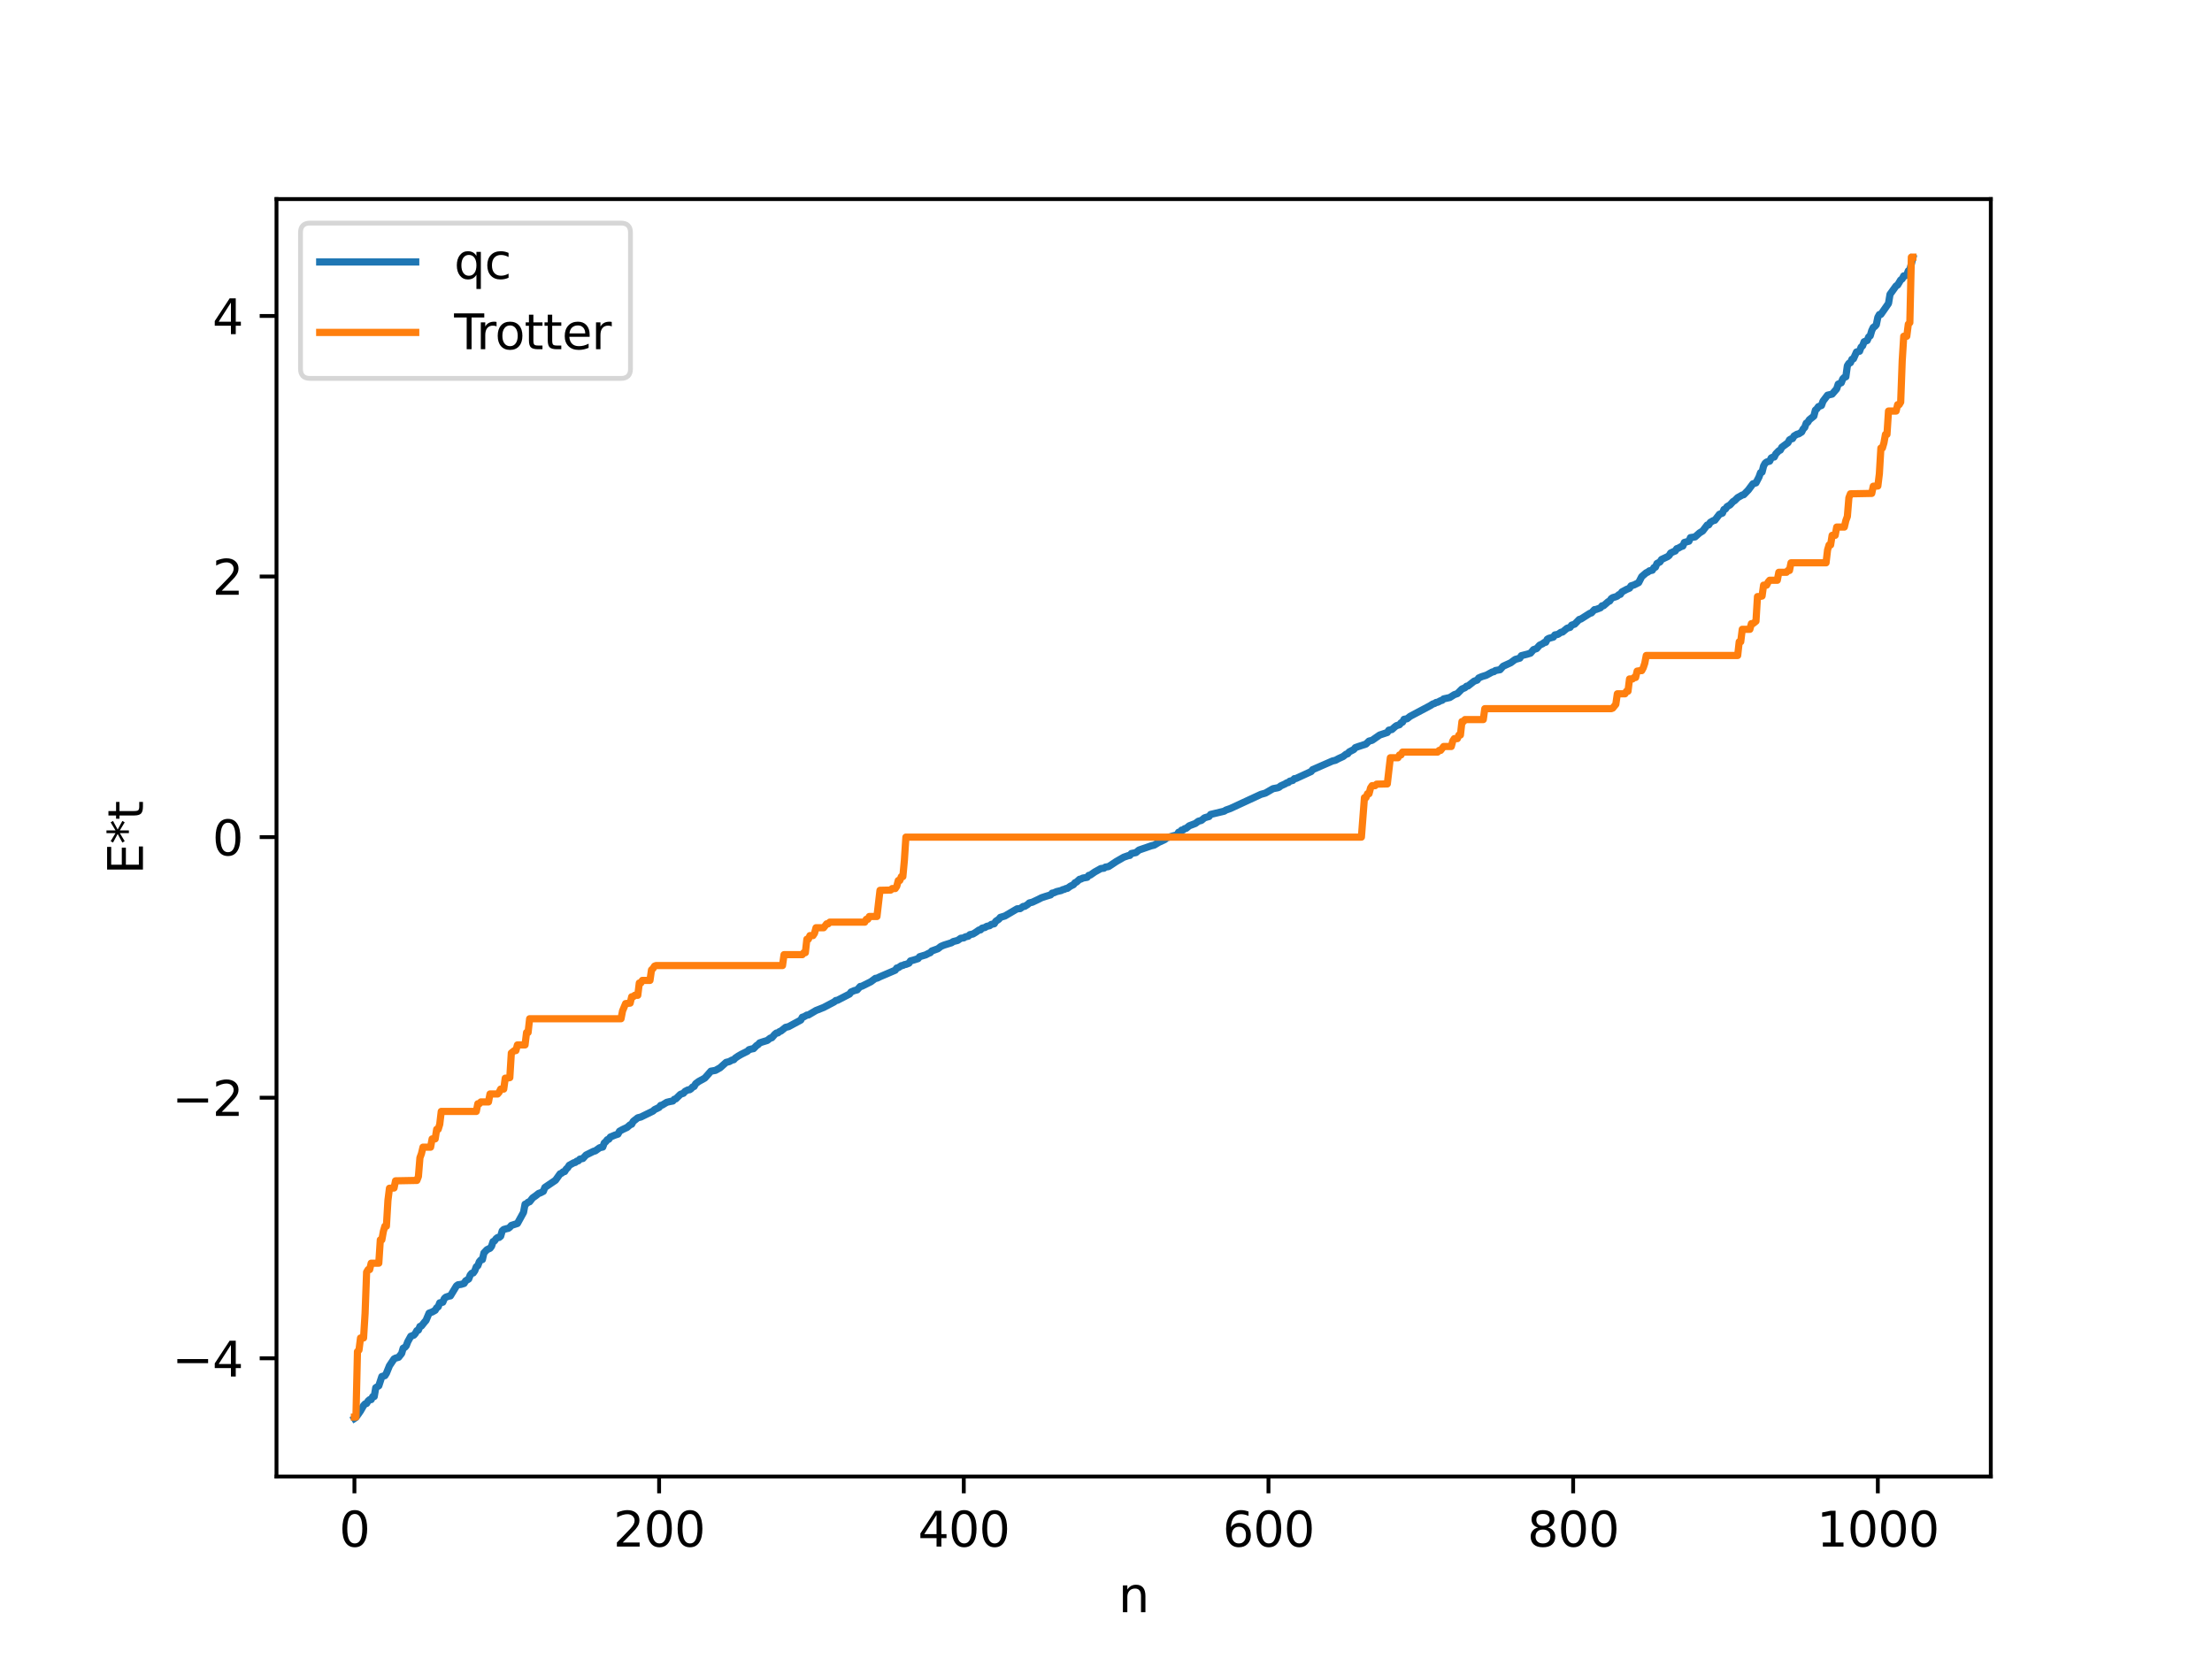 <?xml version="1.0" encoding="utf-8" standalone="no"?>
<!DOCTYPE svg PUBLIC "-//W3C//DTD SVG 1.1//EN"
  "http://www.w3.org/Graphics/SVG/1.1/DTD/svg11.dtd">
<svg xmlns:xlink="http://www.w3.org/1999/xlink" width="460.8pt" height="345.6pt" viewBox="0 0 460.8 345.6" xmlns="http://www.w3.org/2000/svg" version="1.1">
 <defs>
  <style type="text/css">*{stroke-linejoin: round; stroke-linecap: butt}</style>
 </defs>
 <g id="figure_1">
  <g id="patch_1">
   <path d="M 0 345.6 
L 460.8 345.6 
L 460.8 0 
L 0 0 
z
" style="fill: #ffffff"/>
  </g>
  <g id="axes_1">
   <g id="patch_2">
    <path d="M 57.6 307.584 
L 414.72 307.584 
L 414.72 41.472 
L 57.6 41.472 
z
" style="fill: #ffffff"/>
   </g>
   <g id="matplotlib.axis_1">
    <g id="xtick_1">
     <g id="line2d_1">
      <defs>
       <path id="m5c7ecd7156" d="M 0 0 
L 0 3.5 
" style="stroke: #000000; stroke-width: 0.8"/>
      </defs>
      <g>
       <use xlink:href="#m5c7ecd7156" x="73.833" y="307.584" style="stroke: #000000; stroke-width: 0.8"/>
      </g>
     </g>
     <g id="text_1">
      <!-- 0 -->
      <g transform="translate(70.651 322.182) scale(0.1 -0.1)">
       <defs>
        <path id="DejaVuSans-30" d="M 2034 4250 
Q 1547 4250 1301 3770 
Q 1056 3291 1056 2328 
Q 1056 1369 1301 889 
Q 1547 409 2034 409 
Q 2525 409 2770 889 
Q 3016 1369 3016 2328 
Q 3016 3291 2770 3770 
Q 2525 4250 2034 4250 
z
M 2034 4750 
Q 2819 4750 3233 4129 
Q 3647 3509 3647 2328 
Q 3647 1150 3233 529 
Q 2819 -91 2034 -91 
Q 1250 -91 836 529 
Q 422 1150 422 2328 
Q 422 3509 836 4129 
Q 1250 4750 2034 4750 
z
" transform="scale(0.016)"/>
       </defs>
       <use xlink:href="#DejaVuSans-30"/>
      </g>
     </g>
    </g>
    <g id="xtick_2">
     <g id="line2d_2">
      <g>
       <use xlink:href="#m5c7ecd7156" x="137.304" y="307.584" style="stroke: #000000; stroke-width: 0.8"/>
      </g>
     </g>
     <g id="text_2">
      <!-- 200 -->
      <g transform="translate(127.76 322.182) scale(0.1 -0.1)">
       <defs>
        <path id="DejaVuSans-32" d="M 1228 531 
L 3431 531 
L 3431 0 
L 469 0 
L 469 531 
Q 828 903 1448 1529 
Q 2069 2156 2228 2338 
Q 2531 2678 2651 2914 
Q 2772 3150 2772 3378 
Q 2772 3750 2511 3984 
Q 2250 4219 1831 4219 
Q 1534 4219 1204 4116 
Q 875 4013 500 3803 
L 500 4441 
Q 881 4594 1212 4672 
Q 1544 4750 1819 4750 
Q 2544 4750 2975 4387 
Q 3406 4025 3406 3419 
Q 3406 3131 3298 2873 
Q 3191 2616 2906 2266 
Q 2828 2175 2409 1742 
Q 1991 1309 1228 531 
z
" transform="scale(0.016)"/>
       </defs>
       <use xlink:href="#DejaVuSans-32"/>
       <use xlink:href="#DejaVuSans-30" x="63.623"/>
       <use xlink:href="#DejaVuSans-30" x="127.246"/>
      </g>
     </g>
    </g>
    <g id="xtick_3">
     <g id="line2d_3">
      <g>
       <use xlink:href="#m5c7ecd7156" x="200.775" y="307.584" style="stroke: #000000; stroke-width: 0.8"/>
      </g>
     </g>
     <g id="text_3">
      <!-- 400 -->
      <g transform="translate(191.231 322.182) scale(0.1 -0.1)">
       <defs>
        <path id="DejaVuSans-34" d="M 2419 4116 
L 825 1625 
L 2419 1625 
L 2419 4116 
z
M 2253 4666 
L 3047 4666 
L 3047 1625 
L 3713 1625 
L 3713 1100 
L 3047 1100 
L 3047 0 
L 2419 0 
L 2419 1100 
L 313 1100 
L 313 1709 
L 2253 4666 
z
" transform="scale(0.016)"/>
       </defs>
       <use xlink:href="#DejaVuSans-34"/>
       <use xlink:href="#DejaVuSans-30" x="63.623"/>
       <use xlink:href="#DejaVuSans-30" x="127.246"/>
      </g>
     </g>
    </g>
    <g id="xtick_4">
     <g id="line2d_4">
      <g>
       <use xlink:href="#m5c7ecd7156" x="264.246" y="307.584" style="stroke: #000000; stroke-width: 0.8"/>
      </g>
     </g>
     <g id="text_4">
      <!-- 600 -->
      <g transform="translate(254.702 322.182) scale(0.1 -0.1)">
       <defs>
        <path id="DejaVuSans-36" d="M 2113 2584 
Q 1688 2584 1439 2293 
Q 1191 2003 1191 1497 
Q 1191 994 1439 701 
Q 1688 409 2113 409 
Q 2538 409 2786 701 
Q 3034 994 3034 1497 
Q 3034 2003 2786 2293 
Q 2538 2584 2113 2584 
z
M 3366 4563 
L 3366 3988 
Q 3128 4100 2886 4159 
Q 2644 4219 2406 4219 
Q 1781 4219 1451 3797 
Q 1122 3375 1075 2522 
Q 1259 2794 1537 2939 
Q 1816 3084 2150 3084 
Q 2853 3084 3261 2657 
Q 3669 2231 3669 1497 
Q 3669 778 3244 343 
Q 2819 -91 2113 -91 
Q 1303 -91 875 529 
Q 447 1150 447 2328 
Q 447 3434 972 4092 
Q 1497 4750 2381 4750 
Q 2619 4750 2861 4703 
Q 3103 4656 3366 4563 
z
" transform="scale(0.016)"/>
       </defs>
       <use xlink:href="#DejaVuSans-36"/>
       <use xlink:href="#DejaVuSans-30" x="63.623"/>
       <use xlink:href="#DejaVuSans-30" x="127.246"/>
      </g>
     </g>
    </g>
    <g id="xtick_5">
     <g id="line2d_5">
      <g>
       <use xlink:href="#m5c7ecd7156" x="327.717" y="307.584" style="stroke: #000000; stroke-width: 0.8"/>
      </g>
     </g>
     <g id="text_5">
      <!-- 800 -->
      <g transform="translate(318.173 322.182) scale(0.1 -0.1)">
       <defs>
        <path id="DejaVuSans-38" d="M 2034 2216 
Q 1584 2216 1326 1975 
Q 1069 1734 1069 1313 
Q 1069 891 1326 650 
Q 1584 409 2034 409 
Q 2484 409 2743 651 
Q 3003 894 3003 1313 
Q 3003 1734 2745 1975 
Q 2488 2216 2034 2216 
z
M 1403 2484 
Q 997 2584 770 2862 
Q 544 3141 544 3541 
Q 544 4100 942 4425 
Q 1341 4750 2034 4750 
Q 2731 4750 3128 4425 
Q 3525 4100 3525 3541 
Q 3525 3141 3298 2862 
Q 3072 2584 2669 2484 
Q 3125 2378 3379 2068 
Q 3634 1759 3634 1313 
Q 3634 634 3220 271 
Q 2806 -91 2034 -91 
Q 1263 -91 848 271 
Q 434 634 434 1313 
Q 434 1759 690 2068 
Q 947 2378 1403 2484 
z
M 1172 3481 
Q 1172 3119 1398 2916 
Q 1625 2713 2034 2713 
Q 2441 2713 2670 2916 
Q 2900 3119 2900 3481 
Q 2900 3844 2670 4047 
Q 2441 4250 2034 4250 
Q 1625 4250 1398 4047 
Q 1172 3844 1172 3481 
z
" transform="scale(0.016)"/>
       </defs>
       <use xlink:href="#DejaVuSans-38"/>
       <use xlink:href="#DejaVuSans-30" x="63.623"/>
       <use xlink:href="#DejaVuSans-30" x="127.246"/>
      </g>
     </g>
    </g>
    <g id="xtick_6">
     <g id="line2d_6">
      <g>
       <use xlink:href="#m5c7ecd7156" x="391.188" y="307.584" style="stroke: #000000; stroke-width: 0.8"/>
      </g>
     </g>
     <g id="text_6">
      <!-- 1000 -->
      <g transform="translate(378.463 322.182) scale(0.1 -0.1)">
       <defs>
        <path id="DejaVuSans-31" d="M 794 531 
L 1825 531 
L 1825 4091 
L 703 3866 
L 703 4441 
L 1819 4666 
L 2450 4666 
L 2450 531 
L 3481 531 
L 3481 0 
L 794 0 
L 794 531 
z
" transform="scale(0.016)"/>
       </defs>
       <use xlink:href="#DejaVuSans-31"/>
       <use xlink:href="#DejaVuSans-30" x="63.623"/>
       <use xlink:href="#DejaVuSans-30" x="127.246"/>
       <use xlink:href="#DejaVuSans-30" x="190.869"/>
      </g>
     </g>
    </g>
    <g id="text_7">
     <!-- n -->
     <g transform="translate(232.991 335.861) scale(0.1 -0.1)">
      <defs>
       <path id="DejaVuSans-6e" d="M 3513 2113 
L 3513 0 
L 2938 0 
L 2938 2094 
Q 2938 2591 2744 2837 
Q 2550 3084 2163 3084 
Q 1697 3084 1428 2787 
Q 1159 2491 1159 1978 
L 1159 0 
L 581 0 
L 581 3500 
L 1159 3500 
L 1159 2956 
Q 1366 3272 1645 3428 
Q 1925 3584 2291 3584 
Q 2894 3584 3203 3211 
Q 3513 2838 3513 2113 
z
" transform="scale(0.016)"/>
      </defs>
      <use xlink:href="#DejaVuSans-6e"/>
     </g>
    </g>
   </g>
   <g id="matplotlib.axis_2">
    <g id="ytick_1">
     <g id="line2d_7">
      <defs>
       <path id="mc226421c09" d="M 0 0 
L -3.5 0 
" style="stroke: #000000; stroke-width: 0.8"/>
      </defs>
      <g>
       <use xlink:href="#mc226421c09" x="57.6" y="282.955" style="stroke: #000000; stroke-width: 0.8"/>
      </g>
     </g>
     <g id="text_8">
      <!-- −4 -->
      <g transform="translate(35.858 286.754) scale(0.1 -0.1)">
       <defs>
        <path id="DejaVuSans-2212" d="M 678 2272 
L 4684 2272 
L 4684 1741 
L 678 1741 
L 678 2272 
z
" transform="scale(0.016)"/>
       </defs>
       <use xlink:href="#DejaVuSans-2212"/>
       <use xlink:href="#DejaVuSans-34" x="83.789"/>
      </g>
     </g>
    </g>
    <g id="ytick_2">
     <g id="line2d_8">
      <g>
       <use xlink:href="#mc226421c09" x="57.6" y="228.671" style="stroke: #000000; stroke-width: 0.8"/>
      </g>
     </g>
     <g id="text_9">
      <!-- −2 -->
      <g transform="translate(35.858 232.47) scale(0.1 -0.1)">
       <use xlink:href="#DejaVuSans-2212"/>
       <use xlink:href="#DejaVuSans-32" x="83.789"/>
      </g>
     </g>
    </g>
    <g id="ytick_3">
     <g id="line2d_9">
      <g>
       <use xlink:href="#mc226421c09" x="57.6" y="174.386" style="stroke: #000000; stroke-width: 0.8"/>
      </g>
     </g>
     <g id="text_10">
      <!-- 0 -->
      <g transform="translate(44.237 178.186) scale(0.1 -0.1)">
       <use xlink:href="#DejaVuSans-30"/>
      </g>
     </g>
    </g>
    <g id="ytick_4">
     <g id="line2d_10">
      <g>
       <use xlink:href="#mc226421c09" x="57.6" y="120.102" style="stroke: #000000; stroke-width: 0.8"/>
      </g>
     </g>
     <g id="text_11">
      <!-- 2 -->
      <g transform="translate(44.237 123.901) scale(0.1 -0.1)">
       <use xlink:href="#DejaVuSans-32"/>
      </g>
     </g>
    </g>
    <g id="ytick_5">
     <g id="line2d_11">
      <g>
       <use xlink:href="#mc226421c09" x="57.6" y="65.818" style="stroke: #000000; stroke-width: 0.8"/>
      </g>
     </g>
     <g id="text_12">
      <!-- 4 -->
      <g transform="translate(44.237 69.617) scale(0.1 -0.1)">
       <use xlink:href="#DejaVuSans-34"/>
      </g>
     </g>
    </g>
    <g id="text_13">
     <!-- E*t -->
     <g transform="translate(29.778 182.148) rotate(-90) scale(0.1 -0.1)">
      <defs>
       <path id="DejaVuSans-45" d="M 628 4666 
L 3578 4666 
L 3578 4134 
L 1259 4134 
L 1259 2753 
L 3481 2753 
L 3481 2222 
L 1259 2222 
L 1259 531 
L 3634 531 
L 3634 0 
L 628 0 
L 628 4666 
z
" transform="scale(0.016)"/>
       <path id="DejaVuSans-2a" d="M 3009 3897 
L 1888 3291 
L 3009 2681 
L 2828 2375 
L 1778 3009 
L 1778 1831 
L 1422 1831 
L 1422 3009 
L 372 2375 
L 191 2681 
L 1313 3291 
L 191 3897 
L 372 4206 
L 1422 3572 
L 1422 4750 
L 1778 4750 
L 1778 3572 
L 2828 4206 
L 3009 3897 
z
" transform="scale(0.016)"/>
       <path id="DejaVuSans-74" d="M 1172 4494 
L 1172 3500 
L 2356 3500 
L 2356 3053 
L 1172 3053 
L 1172 1153 
Q 1172 725 1289 603 
Q 1406 481 1766 481 
L 2356 481 
L 2356 0 
L 1766 0 
Q 1100 0 847 248 
Q 594 497 594 1153 
L 594 3053 
L 172 3053 
L 172 3500 
L 594 3500 
L 594 4494 
L 1172 4494 
z
" transform="scale(0.016)"/>
      </defs>
      <use xlink:href="#DejaVuSans-45"/>
      <use xlink:href="#DejaVuSans-2a" x="63.184"/>
      <use xlink:href="#DejaVuSans-74" x="113.184"/>
     </g>
    </g>
   </g>
   <g id="line2d_12">
    <path d="M 73.833 295.488 
L 74.15 295.282 
L 75.102 293.922 
L 75.737 292.805 
L 76.054 292.463 
L 76.372 292.365 
L 76.689 291.854 
L 77.006 291.578 
L 77.324 291.564 
L 77.641 290.943 
L 77.958 290.921 
L 78.276 289.083 
L 78.91 288.69 
L 79.545 286.753 
L 80.18 286.574 
L 80.497 286.072 
L 81.132 284.512 
L 82.084 283.091 
L 82.401 282.924 
L 83.036 282.744 
L 83.671 281.946 
L 83.988 280.855 
L 84.305 280.708 
L 84.623 280.353 
L 84.94 279.518 
L 85.575 278.367 
L 86.21 278.133 
L 86.527 277.768 
L 86.844 277.189 
L 87.162 277.091 
L 87.479 276.317 
L 87.796 276.225 
L 88.431 275.423 
L 88.748 275.067 
L 89.383 273.55 
L 90.018 273.317 
L 90.653 272.96 
L 90.97 272.435 
L 91.287 272.227 
L 91.605 271.406 
L 92.239 271.278 
L 92.557 270.513 
L 92.874 270.224 
L 93.509 270.012 
L 93.826 269.959 
L 95.096 267.872 
L 95.413 267.644 
L 96.048 267.559 
L 96.682 267.362 
L 97 266.824 
L 97.634 266.441 
L 97.952 265.626 
L 98.269 265.245 
L 98.586 265.178 
L 98.904 264.725 
L 99.221 263.892 
L 99.539 263.668 
L 99.856 262.828 
L 100.173 262.476 
L 100.491 262.391 
L 100.808 261.008 
L 101.443 260.331 
L 102.077 260.036 
L 102.395 259.625 
L 102.712 258.647 
L 103.029 258.492 
L 103.347 258.041 
L 103.664 257.798 
L 103.981 257.783 
L 104.299 257.518 
L 104.616 256.417 
L 104.934 256.123 
L 105.568 255.945 
L 105.886 255.886 
L 106.203 255.655 
L 106.52 255.279 
L 107.79 254.87 
L 109.059 252.566 
L 109.377 250.863 
L 109.694 250.736 
L 110.011 250.443 
L 110.329 250.349 
L 110.963 249.542 
L 111.598 249.101 
L 112.233 248.597 
L 112.55 248.507 
L 113.185 248.179 
L 113.502 247.373 
L 114.454 246.725 
L 115.724 245.864 
L 116.676 244.525 
L 116.993 244.409 
L 117.31 244.114 
L 117.628 244.059 
L 117.945 243.544 
L 118.262 243.261 
L 118.58 242.754 
L 119.532 242.225 
L 119.849 242.154 
L 120.167 241.884 
L 120.484 241.816 
L 120.801 241.464 
L 121.436 241.329 
L 122.071 240.621 
L 123.658 239.831 
L 123.975 239.767 
L 124.927 239.09 
L 125.562 238.953 
L 125.879 238.1 
L 126.196 237.837 
L 126.514 237.418 
L 126.831 237.318 
L 127.148 236.861 
L 128.1 236.466 
L 128.735 236.258 
L 129.053 235.657 
L 129.687 235.304 
L 130.639 234.859 
L 131.274 234.306 
L 131.591 234.193 
L 131.909 233.609 
L 132.861 232.856 
L 133.496 232.699 
L 136.034 231.456 
L 136.352 231.153 
L 137.304 230.692 
L 137.621 230.279 
L 137.939 230.215 
L 138.891 229.635 
L 139.525 229.478 
L 140.16 229.361 
L 140.477 228.995 
L 140.795 228.906 
L 141.747 227.967 
L 142.381 227.743 
L 142.699 227.358 
L 143.334 227.037 
L 143.651 227.013 
L 143.968 226.796 
L 144.286 226.437 
L 144.603 226.328 
L 144.92 225.754 
L 145.555 225.287 
L 146.824 224.585 
L 147.459 223.873 
L 148.094 223.145 
L 149.046 222.98 
L 149.681 222.622 
L 149.998 222.445 
L 151.267 221.309 
L 151.902 221.157 
L 152.537 220.815 
L 152.854 220.762 
L 153.172 220.416 
L 153.806 219.987 
L 154.441 219.622 
L 155.71 218.993 
L 156.028 218.669 
L 156.662 218.499 
L 156.98 218.447 
L 157.615 217.8 
L 157.932 217.608 
L 158.249 217.252 
L 158.884 217.039 
L 159.836 216.747 
L 160.471 216.252 
L 160.788 216.182 
L 161.423 215.449 
L 161.74 215.203 
L 162.058 215.169 
L 162.375 214.9 
L 162.692 214.782 
L 163.644 214.019 
L 164.279 213.872 
L 166.818 212.496 
L 167.135 211.904 
L 167.453 211.827 
L 168.087 211.459 
L 168.405 211.436 
L 169.039 211.063 
L 169.991 210.501 
L 171.578 209.874 
L 173.8 208.7 
L 174.117 208.423 
L 174.434 208.388 
L 176.973 207.075 
L 177.291 206.648 
L 177.925 206.375 
L 178.56 206.208 
L 179.195 205.501 
L 179.512 205.464 
L 181.416 204.514 
L 182.368 203.809 
L 182.686 203.778 
L 183.32 203.471 
L 186.494 202.115 
L 186.811 201.66 
L 187.129 201.595 
L 187.763 201.167 
L 188.081 201.127 
L 188.398 200.948 
L 188.715 200.903 
L 189.35 200.653 
L 189.667 200.172 
L 190.302 200.004 
L 191.254 199.702 
L 191.572 199.3 
L 192.841 198.918 
L 193.476 198.583 
L 193.793 198.465 
L 194.11 198.104 
L 195.38 197.643 
L 196.015 197.149 
L 196.649 196.884 
L 198.236 196.385 
L 198.553 196.15 
L 199.505 195.908 
L 200.14 195.458 
L 200.775 195.377 
L 201.092 195.169 
L 201.727 195.019 
L 202.044 194.704 
L 202.679 194.573 
L 203.314 194.185 
L 203.948 193.737 
L 204.266 193.708 
L 204.583 193.359 
L 205.218 193.207 
L 205.535 192.981 
L 206.17 192.835 
L 206.487 192.577 
L 207.122 192.434 
L 207.439 191.914 
L 208.074 191.495 
L 208.391 191.102 
L 209.343 190.816 
L 211.882 189.325 
L 212.517 189.282 
L 213.152 188.824 
L 213.469 188.808 
L 214.104 188.405 
L 214.421 188.099 
L 215.056 187.945 
L 216.325 187.347 
L 216.96 187.02 
L 217.912 186.705 
L 218.864 186.419 
L 219.181 186.059 
L 219.499 186.003 
L 220.134 185.731 
L 221.086 185.505 
L 221.403 185.323 
L 221.72 185.275 
L 222.038 185.096 
L 222.355 185.06 
L 222.99 184.604 
L 223.624 184.291 
L 223.942 183.886 
L 224.259 183.748 
L 224.894 183.171 
L 225.211 183.119 
L 225.529 182.931 
L 226.481 182.76 
L 226.798 182.364 
L 227.115 182.299 
L 228.067 181.639 
L 229.02 181.112 
L 229.337 180.929 
L 229.972 180.864 
L 230.289 180.629 
L 230.924 180.53 
L 231.558 180.121 
L 232.51 179.486 
L 234.097 178.572 
L 235.049 178.235 
L 235.367 178.199 
L 235.684 177.801 
L 236.636 177.608 
L 237.271 177.079 
L 239.81 176.203 
L 240.444 176.052 
L 241.396 175.475 
L 242.666 174.887 
L 242.983 174.564 
L 244.253 174.166 
L 244.887 173.997 
L 245.205 173.923 
L 245.522 173.369 
L 245.839 173.305 
L 246.157 172.927 
L 246.474 172.891 
L 246.791 172.62 
L 247.109 172.553 
L 247.743 172.031 
L 249.013 171.545 
L 249.648 171.076 
L 250.282 170.904 
L 250.917 170.37 
L 251.552 170.18 
L 251.869 170.097 
L 252.186 169.664 
L 255.043 168.979 
L 255.36 168.762 
L 256.312 168.426 
L 262.659 165.484 
L 263.294 165.304 
L 263.611 165.213 
L 265.198 164.295 
L 266.15 164.115 
L 266.467 163.998 
L 266.785 163.724 
L 267.737 163.288 
L 268.054 163.079 
L 268.372 163.023 
L 268.689 162.732 
L 269.324 162.57 
L 269.641 162.208 
L 269.958 162.186 
L 273.132 160.726 
L 273.449 160.328 
L 274.084 160.055 
L 277.575 158.529 
L 278.21 158.379 
L 278.844 158.034 
L 279.796 157.594 
L 280.431 157.1 
L 280.748 157.03 
L 281.066 156.625 
L 282.018 156.142 
L 282.335 155.747 
L 282.97 155.519 
L 284.557 154.997 
L 285.191 154.381 
L 285.826 154.222 
L 287.413 153.12 
L 289 152.591 
L 289.317 152.105 
L 289.952 151.977 
L 290.586 151.411 
L 290.904 151.175 
L 291.539 150.972 
L 291.856 150.575 
L 292.173 150.439 
L 292.491 149.844 
L 293.125 149.725 
L 293.76 149.219 
L 297.886 147.031 
L 298.52 146.631 
L 298.838 146.559 
L 299.155 146.338 
L 299.472 146.301 
L 300.107 145.965 
L 300.424 145.884 
L 300.742 145.588 
L 302.011 145.31 
L 302.963 144.71 
L 303.598 144.487 
L 304.55 143.53 
L 305.185 143.265 
L 305.502 142.958 
L 305.82 142.897 
L 307.089 141.901 
L 307.724 141.677 
L 308.041 141.239 
L 308.676 140.958 
L 309.628 140.66 
L 310.897 139.974 
L 311.215 139.919 
L 311.532 139.683 
L 312.484 139.513 
L 313.119 138.796 
L 314.705 138.068 
L 315.34 137.596 
L 315.658 137.371 
L 316.61 137.102 
L 316.927 136.588 
L 318.196 136.264 
L 318.831 136.064 
L 319.466 135.324 
L 320.1 135.115 
L 320.735 134.396 
L 321.37 134.095 
L 321.687 133.842 
L 322.005 133.794 
L 322.322 133.176 
L 322.639 132.982 
L 323.274 132.81 
L 323.591 132.721 
L 323.909 132.265 
L 324.543 132.148 
L 325.178 131.709 
L 325.496 131.669 
L 326.448 130.875 
L 327.082 130.687 
L 327.4 130.229 
L 328.034 130.019 
L 328.986 129.039 
L 329.304 128.97 
L 331.208 127.763 
L 331.525 127.68 
L 332.16 126.996 
L 332.477 126.968 
L 333.112 126.733 
L 333.429 126.602 
L 333.747 126.196 
L 334.064 126.175 
L 335.016 125.341 
L 335.334 125.198 
L 335.651 124.708 
L 335.968 124.501 
L 336.603 124.314 
L 336.92 124.176 
L 337.238 123.879 
L 337.555 123.813 
L 337.872 123.309 
L 338.824 122.795 
L 339.459 122.523 
L 339.777 122.04 
L 340.411 121.847 
L 341.046 121.529 
L 341.363 121.368 
L 341.998 120.124 
L 342.95 119.31 
L 343.267 119.187 
L 343.585 118.922 
L 344.22 118.783 
L 344.537 118.239 
L 344.854 118.152 
L 345.172 117.39 
L 345.806 117.056 
L 346.124 116.55 
L 347.393 115.955 
L 347.71 115.716 
L 348.028 115.199 
L 348.662 114.9 
L 348.98 114.789 
L 349.297 114.3 
L 349.615 114.202 
L 350.249 113.843 
L 350.567 113.756 
L 350.884 112.998 
L 351.836 112.743 
L 352.153 111.997 
L 353.105 111.847 
L 354.058 111.006 
L 354.692 110.617 
L 355.644 109.372 
L 355.962 109.339 
L 356.279 108.819 
L 356.914 108.447 
L 357.231 108.381 
L 358.183 107.139 
L 358.818 106.895 
L 359.135 106.131 
L 359.453 106.023 
L 359.77 105.547 
L 360.405 105.174 
L 361.039 104.474 
L 361.357 104.297 
L 361.991 103.668 
L 362.943 103.125 
L 363.261 103.052 
L 364.213 102.07 
L 365.165 100.786 
L 365.8 100.588 
L 366.434 99.365 
L 366.752 98.462 
L 367.069 98.352 
L 367.386 97.084 
L 367.704 96.507 
L 368.021 96.245 
L 368.656 96.065 
L 368.973 95.407 
L 369.291 95.235 
L 369.608 95.204 
L 369.925 94.556 
L 370.56 93.902 
L 370.877 93.76 
L 371.195 93.16 
L 372.464 92.231 
L 372.781 91.636 
L 373.099 91.434 
L 373.416 91.372 
L 373.734 90.829 
L 374.368 90.45 
L 374.686 90.394 
L 375.32 89.99 
L 375.638 89.355 
L 375.955 89.042 
L 376.272 88.157 
L 376.59 87.959 
L 376.907 87.452 
L 377.859 86.677 
L 378.177 85.444 
L 378.494 85.16 
L 378.811 84.712 
L 379.446 84.467 
L 379.763 83.579 
L 380.715 82.321 
L 381.667 82.103 
L 382.62 80.998 
L 382.937 80.016 
L 383.572 79.734 
L 383.889 78.915 
L 384.206 78.605 
L 384.524 78.493 
L 384.841 76.189 
L 385.158 75.698 
L 385.476 75.561 
L 385.793 74.841 
L 386.11 74.745 
L 386.745 73.324 
L 387.38 73.166 
L 387.697 72.316 
L 388.015 72.041 
L 388.332 71.19 
L 388.967 70.94 
L 389.284 70.184 
L 389.601 69.96 
L 389.919 68.87 
L 390.236 68.208 
L 390.553 68.017 
L 390.871 67.637 
L 391.188 66.103 
L 391.505 65.525 
L 391.823 65.483 
L 392.458 64.576 
L 393.41 63.205 
L 393.727 61.315 
L 394.996 59.552 
L 395.314 59.375 
L 395.948 58.312 
L 396.266 58.096 
L 396.583 57.468 
L 396.9 57.46 
L 397.218 57.248 
L 397.535 56.419 
L 397.853 56.2 
L 398.487 53.745 
L 398.487 53.745 
" clip-path="url(#p3e03b77379)" style="fill: none; stroke: #1f77b4; stroke-width: 1.5; stroke-linecap: square"/>
   </g>
   <g id="line2d_13">
    <path d="M 73.833 295.205 
L 74.15 295.205 
L 74.467 281.562 
L 74.785 281.234 
L 75.102 278.728 
L 75.737 278.728 
L 76.054 273.623 
L 76.372 265.006 
L 76.689 264.477 
L 77.006 264.477 
L 77.324 263.144 
L 78.91 263.144 
L 79.228 258.282 
L 79.545 258.282 
L 79.862 256.522 
L 80.18 255.435 
L 80.497 255.435 
L 80.815 250.059 
L 81.132 247.529 
L 82.084 247.485 
L 82.401 245.987 
L 86.844 245.902 
L 87.162 245.082 
L 87.479 241.187 
L 87.796 240.326 
L 88.114 238.977 
L 89.7 238.977 
L 90.018 237.254 
L 90.653 237.254 
L 90.97 235.252 
L 91.287 235.252 
L 91.605 234.21 
L 91.922 231.528 
L 99.221 231.528 
L 99.539 229.93 
L 99.856 229.93 
L 100.173 229.552 
L 101.76 229.552 
L 102.077 227.895 
L 103.664 227.895 
L 103.981 227.522 
L 104.299 226.876 
L 104.934 226.876 
L 105.251 224.604 
L 105.568 224.604 
L 106.203 224.49 
L 106.52 219.363 
L 107.155 218.856 
L 107.472 218.856 
L 107.79 217.676 
L 109.377 217.676 
L 109.694 215.085 
L 110.011 215.085 
L 110.329 212.223 
L 129.37 212.223 
L 129.687 210.596 
L 130.322 209.067 
L 131.274 208.969 
L 131.591 207.639 
L 131.909 207.639 
L 132.226 207.335 
L 132.861 207.335 
L 133.178 204.773 
L 133.496 204.773 
L 133.813 204.237 
L 135.4 204.237 
L 135.717 202.053 
L 136.034 201.758 
L 136.352 201.265 
L 136.669 201.141 
L 163.01 201.141 
L 163.327 198.874 
L 167.135 198.874 
L 167.453 198.46 
L 167.77 198.46 
L 168.087 195.654 
L 168.405 195.654 
L 168.722 194.905 
L 169.357 194.905 
L 169.674 194.422 
L 169.991 193.264 
L 171.578 193.264 
L 172.213 192.448 
L 172.53 192.448 
L 172.848 192.102 
L 180.147 192.102 
L 180.464 191.506 
L 180.781 191.506 
L 181.099 190.921 
L 182.686 190.921 
L 183.32 185.468 
L 185.542 185.42 
L 185.859 185.103 
L 186.494 185.103 
L 186.811 184.625 
L 187.129 183.425 
L 187.446 183.425 
L 187.763 182.613 
L 188.081 182.613 
L 188.398 179.222 
L 188.715 174.386 
L 283.605 174.386 
L 284.239 166.16 
L 284.557 166.16 
L 284.874 165.348 
L 285.191 165.348 
L 285.509 164.148 
L 285.826 163.67 
L 286.461 163.67 
L 286.778 163.353 
L 289 163.305 
L 289.634 157.851 
L 291.221 157.851 
L 291.539 157.267 
L 291.856 157.267 
L 292.173 156.671 
L 299.472 156.671 
L 299.79 156.325 
L 300.107 156.325 
L 300.742 155.509 
L 302.329 155.509 
L 302.646 154.351 
L 302.963 153.868 
L 303.598 153.868 
L 303.915 153.119 
L 304.233 153.119 
L 304.55 150.313 
L 304.867 150.313 
L 305.185 149.899 
L 308.993 149.899 
L 309.31 147.632 
L 335.651 147.632 
L 335.968 147.508 
L 336.603 146.72 
L 336.92 144.536 
L 338.507 144.536 
L 338.824 144 
L 339.142 144 
L 339.459 141.438 
L 340.094 141.438 
L 340.411 141.134 
L 340.729 141.134 
L 341.046 139.804 
L 341.681 139.706 
L 341.998 139.706 
L 342.315 139.114 
L 342.633 138.177 
L 342.95 136.55 
L 361.991 136.55 
L 362.309 133.688 
L 362.626 133.688 
L 362.943 131.097 
L 364.53 131.097 
L 364.848 129.917 
L 365.165 129.917 
L 365.8 129.41 
L 366.117 124.283 
L 366.434 124.283 
L 367.069 124.169 
L 367.386 121.897 
L 368.021 121.897 
L 368.339 121.251 
L 368.656 120.878 
L 370.243 120.878 
L 370.56 119.221 
L 372.147 119.221 
L 372.464 118.843 
L 372.781 118.843 
L 373.099 117.245 
L 380.398 117.245 
L 380.715 114.563 
L 381.033 113.521 
L 381.35 113.521 
L 381.667 111.519 
L 382.302 111.519 
L 382.62 109.796 
L 384.206 109.796 
L 384.524 108.447 
L 384.841 107.586 
L 385.158 103.691 
L 385.476 102.871 
L 389.919 102.785 
L 390.236 101.288 
L 391.188 101.244 
L 391.505 98.714 
L 391.823 93.338 
L 392.14 93.338 
L 392.458 92.251 
L 392.775 90.491 
L 393.092 90.491 
L 393.41 85.629 
L 394.996 85.629 
L 395.314 84.296 
L 395.631 84.296 
L 395.948 83.767 
L 396.266 75.15 
L 396.583 70.045 
L 397.218 70.045 
L 397.535 67.539 
L 397.853 67.211 
L 398.17 53.568 
L 398.487 53.568 
L 398.487 53.568 
" clip-path="url(#p3e03b77379)" style="fill: none; stroke: #ff7f0e; stroke-width: 1.5; stroke-linecap: square"/>
   </g>
   <g id="patch_3">
    <path d="M 57.6 307.584 
L 57.6 41.472 
" style="fill: none; stroke: #000000; stroke-width: 0.8; stroke-linejoin: miter; stroke-linecap: square"/>
   </g>
   <g id="patch_4">
    <path d="M 414.72 307.584 
L 414.72 41.472 
" style="fill: none; stroke: #000000; stroke-width: 0.8; stroke-linejoin: miter; stroke-linecap: square"/>
   </g>
   <g id="patch_5">
    <path d="M 57.6 307.584 
L 414.72 307.584 
" style="fill: none; stroke: #000000; stroke-width: 0.8; stroke-linejoin: miter; stroke-linecap: square"/>
   </g>
   <g id="patch_6">
    <path d="M 57.6 41.472 
L 414.72 41.472 
" style="fill: none; stroke: #000000; stroke-width: 0.8; stroke-linejoin: miter; stroke-linecap: square"/>
   </g>
   <g id="legend_1">
    <g id="patch_7">
     <path d="M 64.6 78.828 
L 129.342 78.828 
Q 131.342 78.828 131.342 76.828 
L 131.342 48.472 
Q 131.342 46.472 129.342 46.472 
L 64.6 46.472 
Q 62.6 46.472 62.6 48.472 
L 62.6 76.828 
Q 62.6 78.828 64.6 78.828 
z
" style="fill: #ffffff; opacity: 0.8; stroke: #cccccc; stroke-linejoin: miter"/>
    </g>
    <g id="line2d_14">
     <path d="M 66.6 54.57 
L 76.6 54.57 
L 86.6 54.57 
" style="fill: none; stroke: #1f77b4; stroke-width: 1.5; stroke-linecap: square"/>
    </g>
    <g id="text_14">
     <!-- qc -->
     <g transform="translate(94.6 58.07) scale(0.1 -0.1)">
      <defs>
       <path id="DejaVuSans-71" d="M 947 1747 
Q 947 1113 1208 752 
Q 1469 391 1925 391 
Q 2381 391 2643 752 
Q 2906 1113 2906 1747 
Q 2906 2381 2643 2742 
Q 2381 3103 1925 3103 
Q 1469 3103 1208 2742 
Q 947 2381 947 1747 
z
M 2906 525 
Q 2725 213 2448 61 
Q 2172 -91 1784 -91 
Q 1150 -91 751 415 
Q 353 922 353 1747 
Q 353 2572 751 3078 
Q 1150 3584 1784 3584 
Q 2172 3584 2448 3432 
Q 2725 3281 2906 2969 
L 2906 3500 
L 3481 3500 
L 3481 -1331 
L 2906 -1331 
L 2906 525 
z
" transform="scale(0.016)"/>
       <path id="DejaVuSans-63" d="M 3122 3366 
L 3122 2828 
Q 2878 2963 2633 3030 
Q 2388 3097 2138 3097 
Q 1578 3097 1268 2742 
Q 959 2388 959 1747 
Q 959 1106 1268 751 
Q 1578 397 2138 397 
Q 2388 397 2633 464 
Q 2878 531 3122 666 
L 3122 134 
Q 2881 22 2623 -34 
Q 2366 -91 2075 -91 
Q 1284 -91 818 406 
Q 353 903 353 1747 
Q 353 2603 823 3093 
Q 1294 3584 2113 3584 
Q 2378 3584 2631 3529 
Q 2884 3475 3122 3366 
z
" transform="scale(0.016)"/>
      </defs>
      <use xlink:href="#DejaVuSans-71"/>
      <use xlink:href="#DejaVuSans-63" x="63.477"/>
     </g>
    </g>
    <g id="line2d_15">
     <path d="M 66.6 69.249 
L 76.6 69.249 
L 86.6 69.249 
" style="fill: none; stroke: #ff7f0e; stroke-width: 1.5; stroke-linecap: square"/>
    </g>
    <g id="text_15">
     <!-- Trotter -->
     <g transform="translate(94.6 72.749) scale(0.1 -0.1)">
      <defs>
       <path id="DejaVuSans-54" d="M -19 4666 
L 3928 4666 
L 3928 4134 
L 2272 4134 
L 2272 0 
L 1638 0 
L 1638 4134 
L -19 4134 
L -19 4666 
z
" transform="scale(0.016)"/>
       <path id="DejaVuSans-72" d="M 2631 2963 
Q 2534 3019 2420 3045 
Q 2306 3072 2169 3072 
Q 1681 3072 1420 2755 
Q 1159 2438 1159 1844 
L 1159 0 
L 581 0 
L 581 3500 
L 1159 3500 
L 1159 2956 
Q 1341 3275 1631 3429 
Q 1922 3584 2338 3584 
Q 2397 3584 2469 3576 
Q 2541 3569 2628 3553 
L 2631 2963 
z
" transform="scale(0.016)"/>
       <path id="DejaVuSans-6f" d="M 1959 3097 
Q 1497 3097 1228 2736 
Q 959 2375 959 1747 
Q 959 1119 1226 758 
Q 1494 397 1959 397 
Q 2419 397 2687 759 
Q 2956 1122 2956 1747 
Q 2956 2369 2687 2733 
Q 2419 3097 1959 3097 
z
M 1959 3584 
Q 2709 3584 3137 3096 
Q 3566 2609 3566 1747 
Q 3566 888 3137 398 
Q 2709 -91 1959 -91 
Q 1206 -91 779 398 
Q 353 888 353 1747 
Q 353 2609 779 3096 
Q 1206 3584 1959 3584 
z
" transform="scale(0.016)"/>
       <path id="DejaVuSans-65" d="M 3597 1894 
L 3597 1613 
L 953 1613 
Q 991 1019 1311 708 
Q 1631 397 2203 397 
Q 2534 397 2845 478 
Q 3156 559 3463 722 
L 3463 178 
Q 3153 47 2828 -22 
Q 2503 -91 2169 -91 
Q 1331 -91 842 396 
Q 353 884 353 1716 
Q 353 2575 817 3079 
Q 1281 3584 2069 3584 
Q 2775 3584 3186 3129 
Q 3597 2675 3597 1894 
z
M 3022 2063 
Q 3016 2534 2758 2815 
Q 2500 3097 2075 3097 
Q 1594 3097 1305 2825 
Q 1016 2553 972 2059 
L 3022 2063 
z
" transform="scale(0.016)"/>
      </defs>
      <use xlink:href="#DejaVuSans-54"/>
      <use xlink:href="#DejaVuSans-72" x="46.334"/>
      <use xlink:href="#DejaVuSans-6f" x="85.197"/>
      <use xlink:href="#DejaVuSans-74" x="146.379"/>
      <use xlink:href="#DejaVuSans-74" x="185.588"/>
      <use xlink:href="#DejaVuSans-65" x="224.797"/>
      <use xlink:href="#DejaVuSans-72" x="286.32"/>
     </g>
    </g>
   </g>
  </g>
 </g>
 <defs>
  <clipPath id="p3e03b77379">
   <rect x="57.6" y="41.472" width="357.12" height="266.112"/>
  </clipPath>
 </defs>
</svg>
